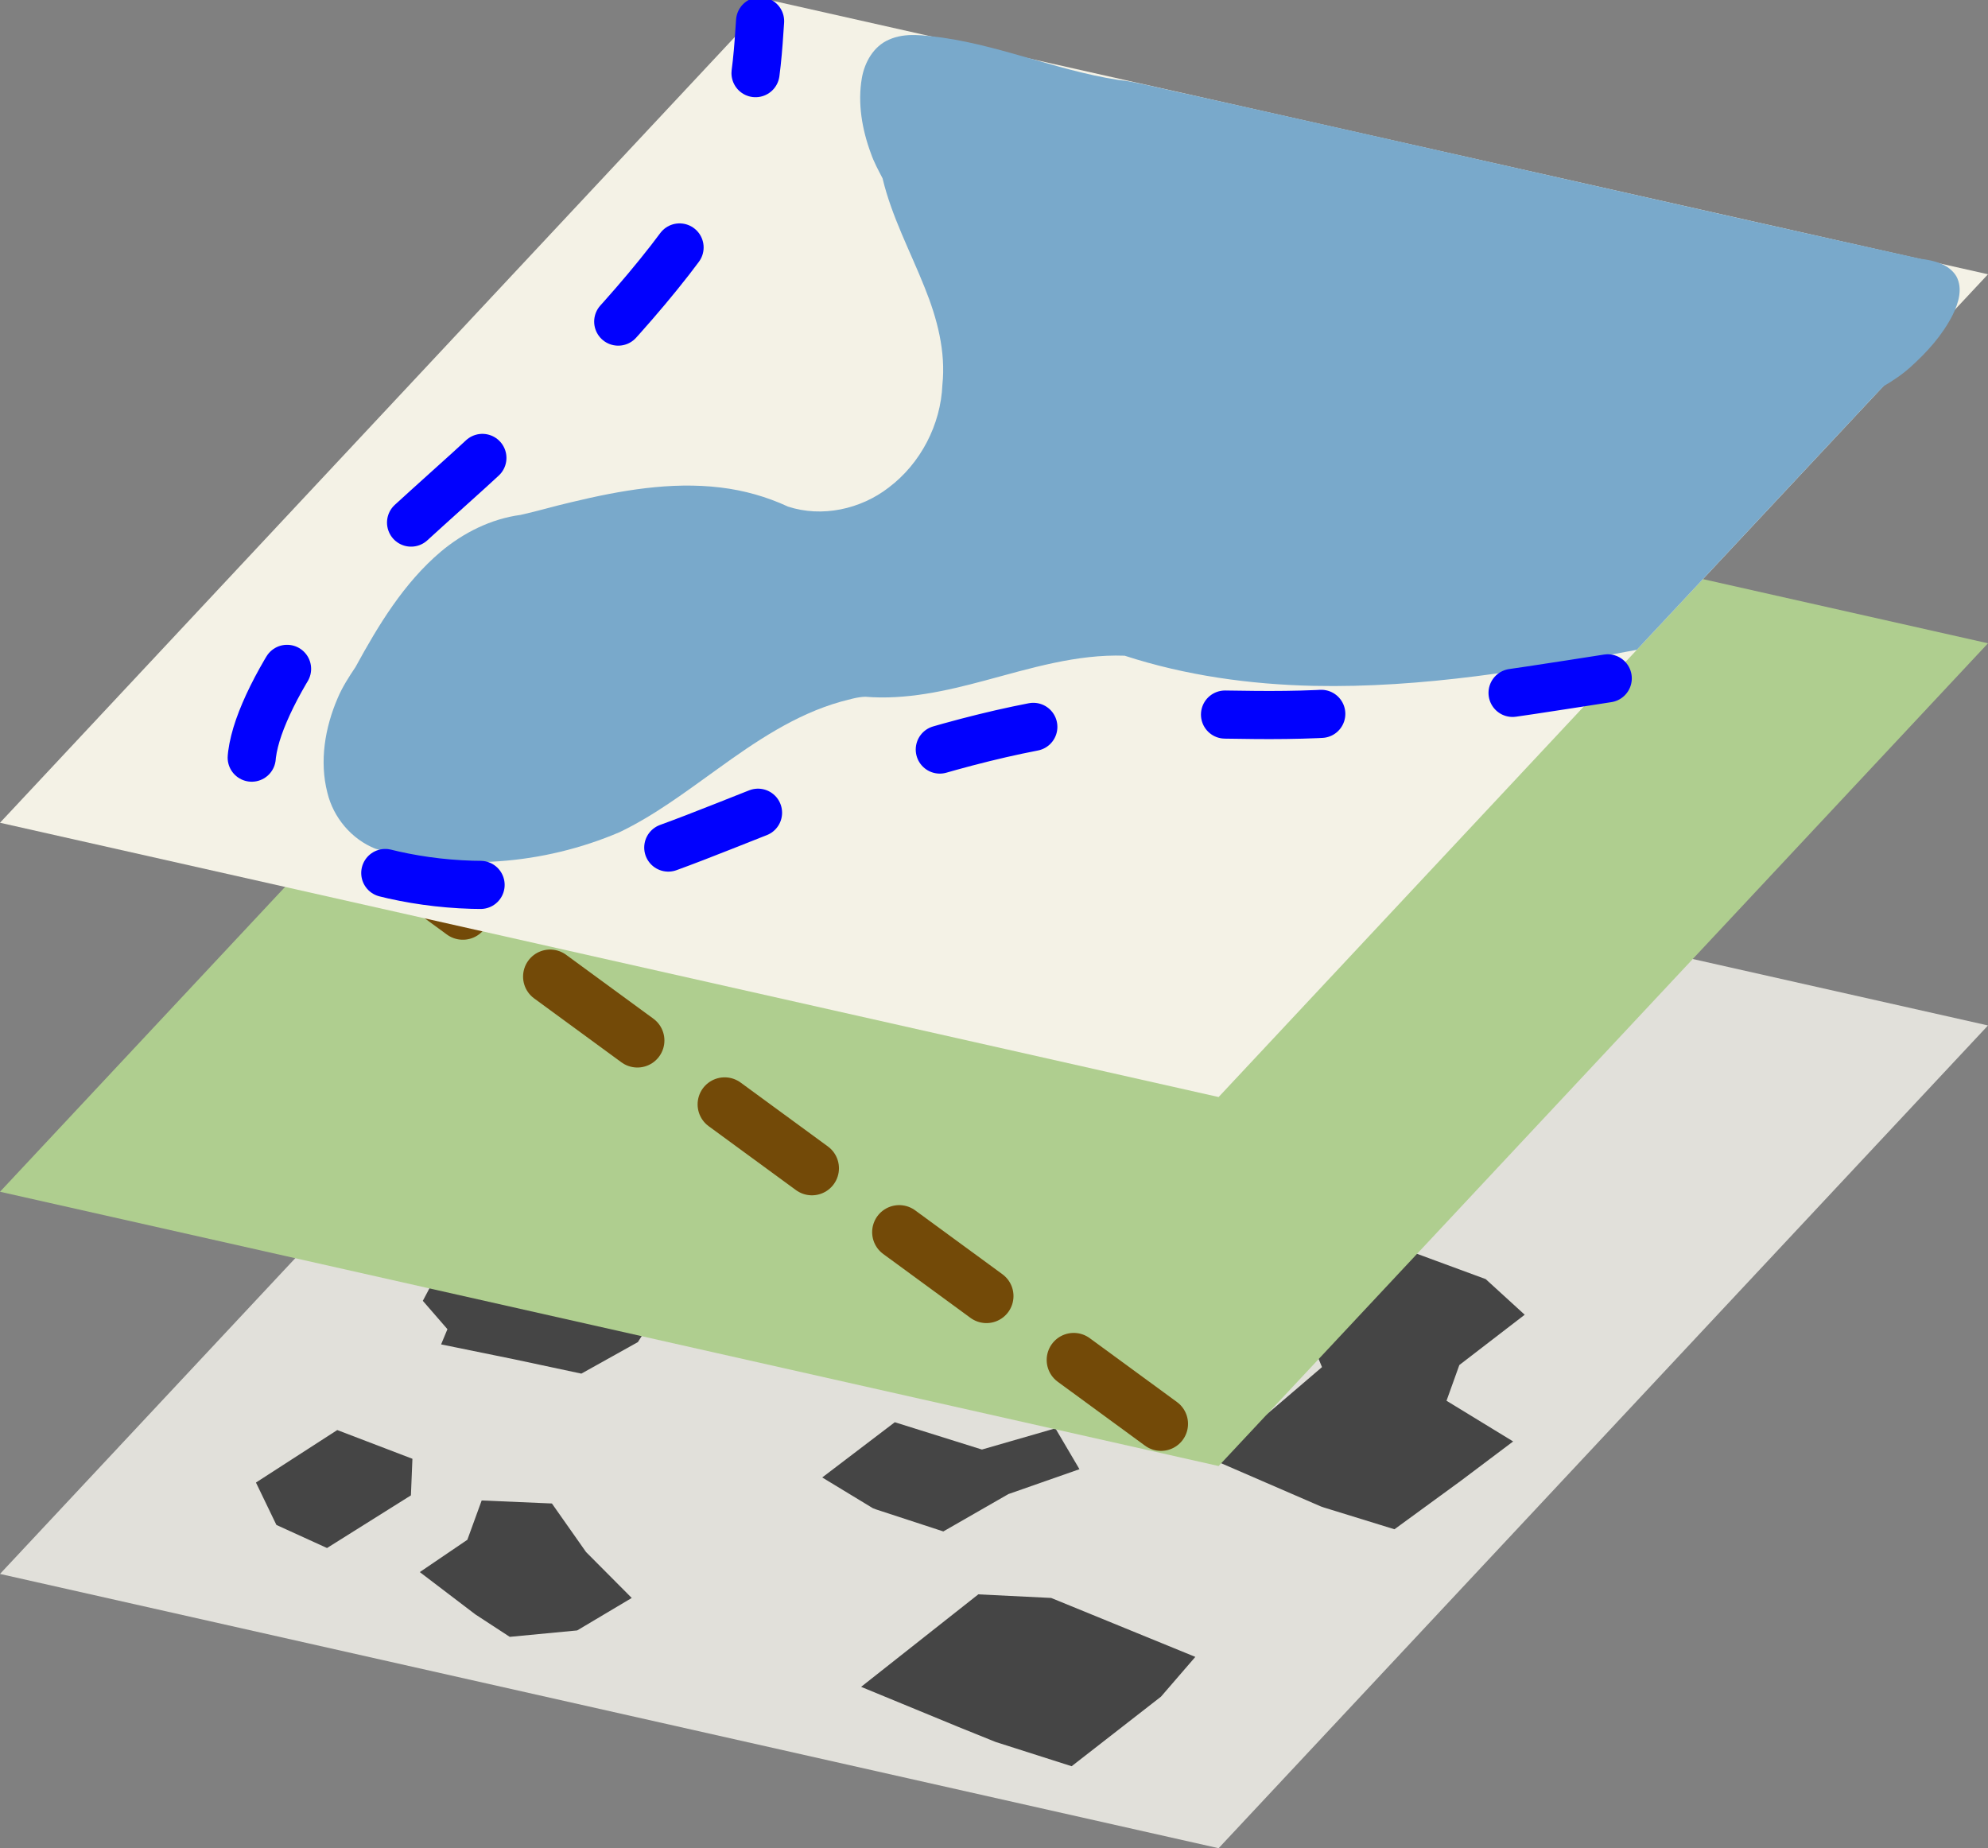 <?xml version="1.0" encoding="UTF-8" standalone="no"?>
<svg
   xmlns:dc="http://purl.org/dc/elements/1.1/"
   xmlns:cc="http://creativecommons.org/ns#"
   xmlns:rdf="http://www.w3.org/1999/02/22-rdf-syntax-ns#"
   xmlns:svg="http://www.w3.org/2000/svg"
   xmlns="http://www.w3.org/2000/svg"
   xmlns:sodipodi="http://sodipodi.sourceforge.net/DTD/sodipodi-0.dtd"
   xmlns:inkscape="http://www.inkscape.org/namespaces/inkscape"
   width="233.982mm"
   height="217.534mm"
   viewBox="0 0 233.982 217.534"
   version="1.1"
   id="svg2490"
   inkscape:version="1.0.1 (1.0.1+r73)"
   sodipodi:docname="icon.svg">
  <rect x="0" y="0" width="233.982" height="217.534" fill="#808080" stroke="none"/>
  <defs
     id="defs2484" />
  <sodipodi:namedview
     id="base"
     pagecolor="#ffffff"
     bordercolor="#666666"
     borderopacity="1.0"
     inkscape:pageopacity="0.0"
     inkscape:pageshadow="2"
     inkscape:zoom="0.35"
     inkscape:cx="663.00887"
     inkscape:cy="708.64055"
     inkscape:document-units="mm"
     inkscape:current-layer="layer1"
     inkscape:document-rotation="0"
     showgrid="false"
     fit-margin-top="0"
     fit-margin-left="0"
     fit-margin-right="0"
     fit-margin-bottom="0"
     inkscape:window-width="1427"
     inkscape:window-height="872"
     inkscape:window-x="110"
     inkscape:window-y="64"
     inkscape:window-maximized="0" />
  <g
     inkscape:label="Layer 1"
     inkscape:groupmode="layer"
     id="layer1"
     transform="translate(-3.205,5.202)">
    <path
       id="rect945-3"
       style="fill:#e1e0da;fill-opacity:1;stroke:none;stroke-width:6;stroke-linejoin:round;stroke-miterlimit:4;stroke-dasharray:none;stop-color:#000000"
       d="M 93.76,83.212 237.188,115.495 146.632,212.332 3.205,180.05 Z" />
    <path
       id="path1019-8"
       style="fill:#454545;stroke-width:1"
       d="m 59.156,184.815 -6.543,-4.982 5.598,-3.803 1.685,-4.627 8.267,0.355 4.017,5.712 5.379,5.407 -6.423,3.822 -7.936,0.756 z m 56.861,13.248 -11.462,-4.723 13.793,-10.886 8.574,0.422 16.97,6.938 -4.042,4.681 -10.517,8.188 -8.951,-2.858 z m -80.28,-23.78 -2.408,-4.99 9.57,-6.179 8.846,3.383 -0.176,4.306 -9.876,6.197 z m 70.203,-1.97 -5.962,-3.618 8.542,-6.501 10.255,3.214 8.648,-2.495 2.831,4.809 -8.36,2.927 -7.662,4.398 -7.888,-2.581 z m -50.074,-21.072 -2.895,-3.336 3.371,-6.385 13.071,-0.443 8.289,2.123 4.271,3.792 -3.692,5.771 -6.651,3.71 -7.841,-1.672 -8.667,-1.768 z m 102.811,20.869 -12.735,-5.516 7.471,-6.277 5.386,-4.61 -1.873,-4.566 12.353,-9.03 8.787,3.238 4.592,4.192 -7.694,5.921 -1.509,4.204 7.842,4.79 -6.194,4.661 -7.776,5.675 -8.266,-2.55 z"
       sodipodi:nodetypes="cccccccccccccccccccccccccccccccccccccccccccccccccccccccccccccc" />
    <path
       id="rect945-0-6"
       style="fill:#afce8f;fill-opacity:1;stroke:none;stroke-width:6;stroke-linejoin:round;stroke-miterlimit:4;stroke-dasharray:none;stop-color:#000000"
       d="M 93.76,38.23 237.188,70.513 146.632,167.35 3.205,135.067 Z" />
    <path
       id="path2985-4"
       style="fill:#000000;fill-opacity:1;stroke:none;stroke-width:0.036"
       inkscape:transform-center-x="1.9344603e-06"
       inkscape:transform-center-y="-21.955782"
       d="m 162.092,85.488 -17.002,-3.827 -17.002,-3.827 19.236,-9.566 19.236,-9.566 -2.234,13.393 z" />
    <path
       style="fill:none;stroke:#734a08;stroke-width:6.365;stroke-linecap:round;stroke-linejoin:miter;stroke-miterlimit:4;stroke-dasharray:12.73, 12.73;stroke-dashoffset:0;stroke-opacity:1"
       d="M 47.409,94.702 146.632,167.35"
       id="path1327-5"
       sodipodi:nodetypes="cc" />
    <path
       id="rect945-0-8-0"
       style="fill:#f4f2e6;fill-opacity:1;stroke:none;stroke-width:6;stroke-linejoin:round;stroke-miterlimit:4;stroke-dasharray:none;stop-color:#000000"
       d="M 93.76,-5.202 237.188,27.081 146.632,123.919 3.205,91.636 Z" />
    <path
       id="path883-8-5"
       style="fill:#79a9cb;stroke-width:1"
       d="m 47.409,94.702 c -2.818,-1.116 -4.972,-3.67 -5.674,-6.61 -0.951,-3.694 -0.284,-7.643 1.202,-11.103 0.551,-1.309 1.323,-2.507 2.111,-3.681 2.695,-4.942 5.689,-9.886 10.027,-13.569 2.672,-2.246 5.924,-3.871 9.404,-4.338 2.011,-0.444 3.985,-1.041 5.993,-1.5 5.723,-1.374 11.66,-2.435 17.557,-1.721 2.737,0.329 5.423,1.082 7.923,2.245 4.004,1.305 8.551,0.311 11.85,-2.241 3.756,-2.835 6.124,-7.391 6.32,-12.09 0.418,-3.926 -0.621,-7.836 -2.083,-11.449 -1.694,-4.267 -3.889,-8.363 -4.958,-12.855 -0.494,-0.958 -1.017,-1.903 -1.369,-2.927 -1.045,-2.814 -1.583,-5.903 -1.067,-8.888 0.33,-1.858 1.37,-3.718 3.165,-4.5 1.982,-0.899 4.205,-0.495 6.282,-0.251 7.502,1.069 14.524,4.272 22.062,5.16 2.419,0.466 4.805,1.086 7.218,1.581 28.643,6.383 57.245,12.95 85.895,19.298 1.557,0.182 3.331,0.623 4.198,2.059 0.781,1.445 0.245,3.159 -0.43,4.535 -1.2,2.375 -3.015,4.387 -4.981,6.154 -0.96,0.864 -2.038,1.591 -3.149,2.238 -1.494,1.511 -2.905,3.102 -4.372,4.639 -8.227,8.797 -16.453,17.595 -24.68,26.392 -12.543,2.366 -25.239,4.515 -38.049,4.244 -7.521,-0.168 -15.06,-1.219 -22.228,-3.549 -5.634,-0.201 -11.085,1.484 -16.466,2.927 -4.574,1.23 -9.299,2.296 -14.066,1.905 -0.974,0.023 -1.916,0.345 -2.858,0.573 -5.405,1.521 -10.106,4.735 -14.605,7.984 -3.691,2.646 -7.346,5.411 -11.457,7.383 -8.979,3.84 -19.304,4.638 -28.714,1.952 z" />
    <path
       style="fill:none;stroke:#0101fe;stroke-width:5.665;stroke-linecap:round;stroke-linejoin:miter;stroke-miterlimit:4;stroke-dasharray:11.33, 22.66;stroke-dashoffset:0;stroke-opacity:1"
       d="m 192.43,74.639 c -12.083,1.889 -24.167,3.777 -34.204,4.206 -10.037,0.429 -18.029,-0.603 -27.748,0.601 -9.719,1.204 -21.165,4.643 -31.276,8.396 -10.111,3.754 -18.886,7.822 -27.129,9.74 -8.243,1.918 -15.953,1.684 -22.563,0.199 -6.609,-1.485 -12.117,-4.223 -14.771,-7.431 -2.654,-3.208 -2.453,-6.887 -0.387,-11.713 2.066,-4.827 5.996,-10.801 10.907,-16.124 4.911,-5.323 10.802,-9.996 18.653,-17.489 7.851,-7.494 17.66,-17.808 22.779,-26.234 5.119,-8.425 5.547,-14.961 5.975,-21.498"
       id="path1253-9" />
  </g>
</svg>
